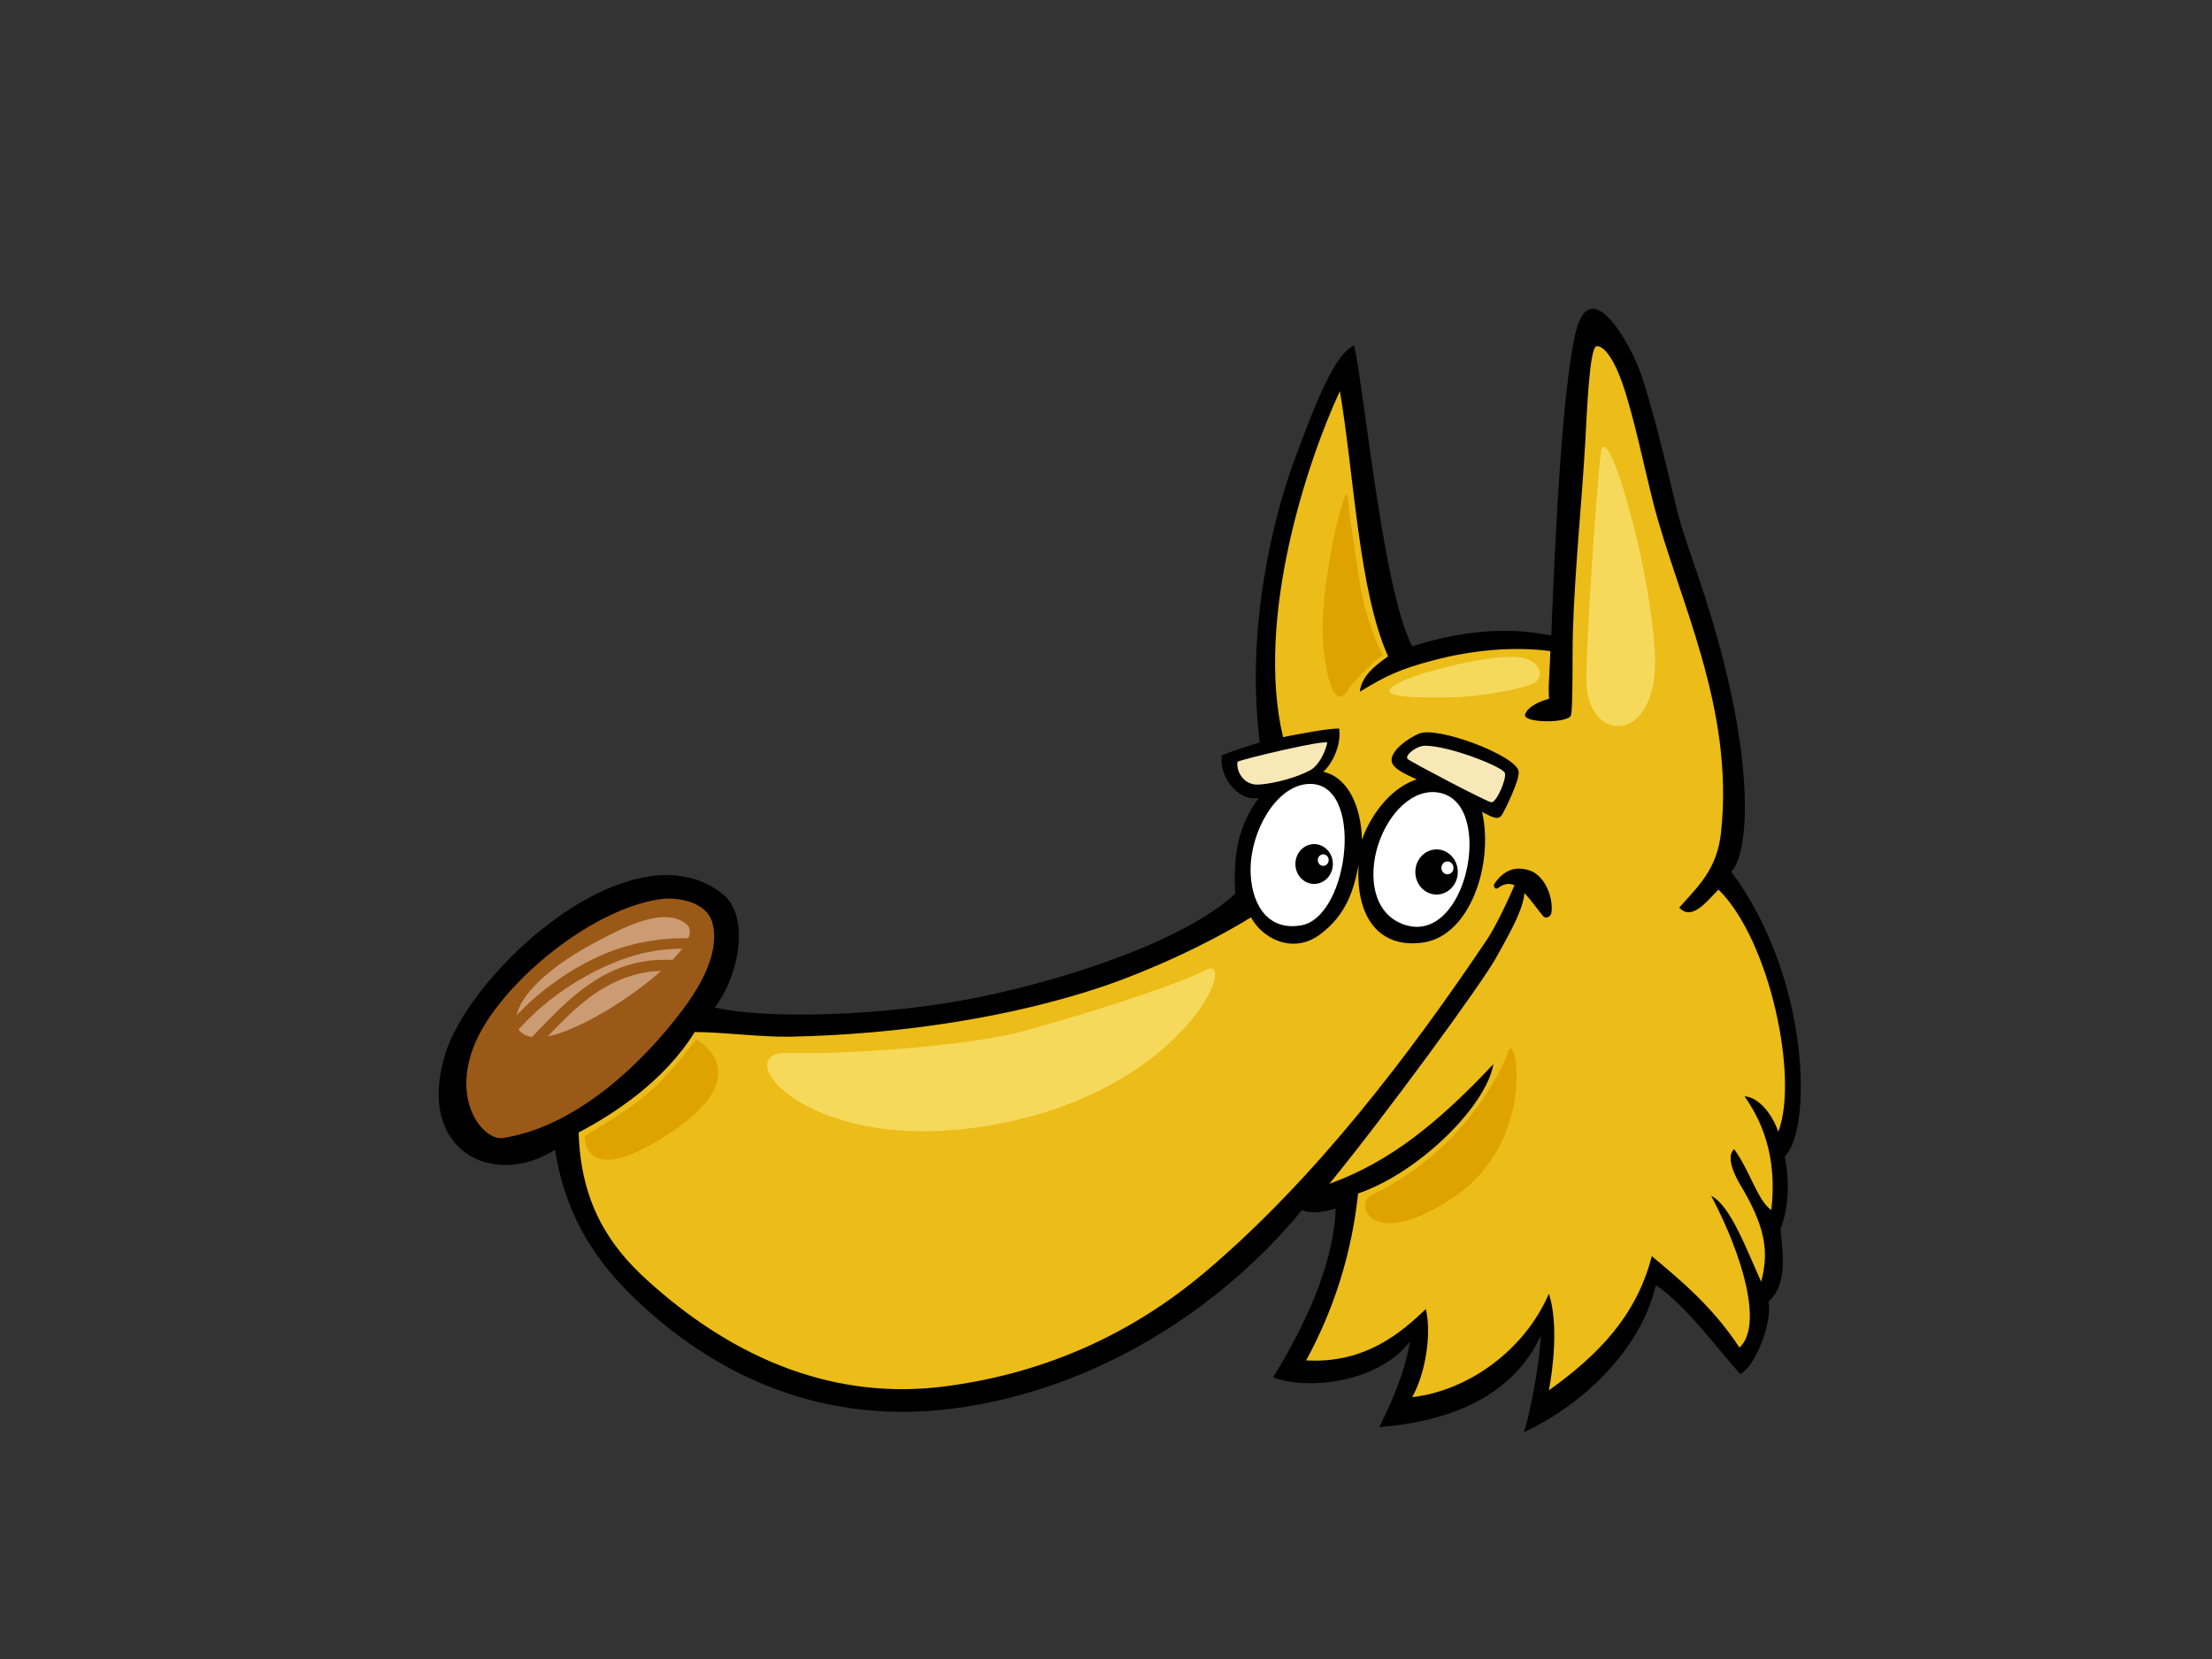 <?xml version="1.0" encoding="utf-8"?>
<!-- Generator: Adobe Illustrator 17.0.0, SVG Export Plug-In . SVG Version: 6.00 Build 0)  -->
<!DOCTYPE svg PUBLIC "-//W3C//DTD SVG 1.1//EN" "http://www.w3.org/Graphics/SVG/1.1/DTD/svg11.dtd">
<svg version="1.1" id="Layer_1" xmlns="http://www.w3.org/2000/svg" xmlns:xlink="http://www.w3.org/1999/xlink" x="0px" y="0px"
	 width="800px" height="600px" viewBox="0 0 800 600" enable-background="new 0 0 800 600" xml:space="preserve">
<rect x="0" y="0" width="800" height="600" fill="#333333" stroke="none"/>
<g>
	<path d="M160.979,381.384c9.376-30.728,67.868-83.663,100.236-58.161c10.761,8.476,5.364,31.239-2.794,41.14
		c18.149,4.295,61.443,3.36,96.231-3.846c33.879-7.021,74.121-20.796,92.125-37.294c-0.866-13.622,0.943-24.667,8.502-34.643
		c-7.984,1.413-14.457-8.175-13.399-15.397c2.716-1.125,8.759-3.212,13.742-4.656c-5.146-40.617,4.589-80.54,12.356-101.702
		c8.711-23.728,15.146-38.961,21.772-41.904c3.807,17.155,10.4,88.461,20.995,108.85c15.723-4.999,32.682-7.521,50.304-3.926
		c1.271-33.722,3.913-89.644,8.904-109.947c4.996-20.313,18.225,2.027,22.483,12.653c4.264,10.617,10.14,35.46,14.105,52.017
		c2.623,10.939,8.278,23.824,14.363,45.469c14.686,52.224,10.633,80.146,5.211,85.21c28.689,38.457,29.299,93.458,19.36,103.018
		c1.908,9.846,1.284,18.589-1.471,26.086c-0.081,4.741,3.675,19.371-4.403,26.404c1.464,7.546-4.775,23.545-10.211,26.201
		c-7.418-8.17-20.068-25.357-30.537-32.158c-5.231,22.563-25.302,42.672-47.695,53.183c2.366-7.136,6.085-27.469,6.025-34.903
		c-11.261,24.699-38.144,31.516-58.375,33.048c4.769-9.279,9.753-21.385,11.052-30.92c-9.843,13.334-34.026,18.241-49.443,12.985
		c10.276-16.855,21.788-39.204,22.658-61.091c-3.749,1.109-8.336,2.028-12.214,0.584c-28.982,35.276-74.195,65.015-126.15,71.74
		c-51.952,6.723-91.26-15.852-117.494-42.123c-13.183-13.201-23.235-29.683-26.459-51.519
		C178.682,429.96,150.269,416.478,160.979,381.384z"/>
	<path fill-rule="evenodd" clip-rule="evenodd" fill="#ECBC18" d="M251.259,373.248c10.145,0.014,24.096,1.885,34.514,1.682
		c39.669-0.782,80.093-7.06,112.849-18.071c15.675-5.273,37.336-14.899,53.823-25.102c3.908,7.434,15.053,13.732,25.171,6.046
		c9.114-6.92,11.946-15.507,13.74-24.986c-1.171,19.36,7.834,30.494,23.677,28.006c16.397-2.569,25.3-27.858,20.991-47.218
		c4.189,2.315,5.915,3.013,7.196,1.063c0.767-1.172,6.382-12.313,6.025-15.622c-0.612-5.684-29.385-16.554-36.017-13.732
		c-4.31,1.834-10.08,6.119-9.942,9.703c0.127,3.121,5.873,5.282,9.077,6.868c-8.624,2.739-16.16,11.719-19.778,21.755
		c-0.37-12.335-5.203-22.535-13.993-24.515c3.012-2.667,6.623-9.39,5.719-15.636c-4.516,0-13.749,1.86-20.284,3.091
		c-10.182-43.098,8.964-100.289,20.568-125.123c5.24,31.076,6.799,72.239,17.429,95.92c-5.082,3.579-9.59,7.284-10.23,12.796
		c9.25-5.62,14.32-8.147,26.744-11.402c14.021-3.68,28.911-5.059,42.164-3.28c-0.145,6.41-0.879,13.592-0.444,17.182
		c-2.497,0.782-7.346,2.347-8.669,5.627c-1.319,3.28,15.868,3.434,16.602,0.309c0.736-3.125,0.417-22.282,0.674-30.466
		c0.675-21.91,3.261-47.089,4.458-68.076c0.624-10.909,1.48-34.544,4.122-34.859c2.419-0.286,6.09,4.212,9.263,13.277
		c4.193,11.983,7.958,30.57,11.167,43.165c8.891,34.86,29.502,73.855,24.552,119.484c-1.431,13.196-8.069,19.207-15.104,27.111
		c4.651,5.04,10.085-2.46,14.199-6.522c18.803,18.589,29.058,68.607,21.599,87.631c-2.057-6.394-7.201-12.649-12.191-12.84
		c6.313,8.943,11.901,21.746,9.7,41.121c-4.927-3.277-7.793-14.366-13.477-22.038c-3.862,3.606,2.276,12.902,3.479,15.012
		c8.228,14.365,8.964,22.803,6.32,32.954c-5.399-11.924-11.144-27.61-18.066-31.08c11.96,22.729,18.588,47.236,10.214,54.888
		c-10.471-16.08-24.142-26.593-31.702-33.085c-5.524,21.642-19.484,35.867-37.225,48.544c1.537-7.869,3.489-24.427,0-34.942
		c-8.846,20.522-29.212,35.092-49.441,37.418c5.123-9.169,6.98-23.502,4.943-31.851c-8.785,8.334-21.811,19.79-43.294,18.552
		c9.93-18.215,16.471-38.348,18.786-60.348c22.034-7.572,46.33-31.569,48.937-46.792c-19.96,21.222-37.556,35.458-59.326,43.28
		c20.529-25.108,54.943-72.156,60.195-81.573c7.493-13.434,13.82-24.482,8.398-30.247c-3.827,9.348-8.748,19.26-11.296,23.056
		c-28.045,41.78-62.343,86.943-102.104,120.568c-25.15,21.27-56.311,36.602-94.486,41.49c-38.452,4.918-74.929-8.828-107.658-38.657
		c-13.498-12.303-23.804-27.674-24.551-53.213C221.49,403.185,240.099,391.273,251.259,373.248z"/>
	<path fill-rule="evenodd" clip-rule="evenodd" fill="#F8E8B7" d="M515.449,269.703c8.826,0.037,28.065,7.65,28.798,9.839
		c0.738,2.189-3.082,10.775-4.844,10.619c-1.768-0.156-29.306-14.706-30.268-15.615
		C507.816,273.296,512.181,269.689,515.449,269.703z"/>
	<path fill-rule="evenodd" clip-rule="evenodd" fill="#F8E8B7" d="M480.044,268.608c-0.886,3.751-3.01,7.878-5.732,9.687
		c-4.649,2.753-13.514,5.159-19.1,5.464c-5.581,0.313-8.205-5.006-7.645-8.278C451.176,274.066,478.866,267.515,480.044,268.608z"/>
	<path fill-rule="evenodd" clip-rule="evenodd" fill="#FFFFFF" d="M470.492,334.688c-13.077,2.18-18.209-9.228-18.209-20.151
		c0-13.781,9.044-29.994,20.466-30.977C493.798,281.749,488.268,331.721,470.492,334.688z"/>
	<path fill-rule="evenodd" clip-rule="evenodd" fill="#FFFFFF" d="M499.287,303.133c4.6-11.48,13.986-19.153,23.071-15.93
		c9.332,3.305,10.987,18.158,7.265,30.473c-3.485,11.533-11.684,20.844-22.697,16.386
		C495.598,329.477,494.734,314.5,499.287,303.133z"/>
	<path fill-rule="evenodd" clip-rule="evenodd" fill="#9B5918" d="M238.551,325.229c6.633-0.992,17.1,0.955,19.129,8.637
		c2.863,10.846-5.067,23.325-9.042,28.92c-11.473,16.138-36.944,44.164-66.748,48.794c-6.66,1.033-18.724-12.534-10.416-33.451
		C179.773,357.21,212.485,329.14,238.551,325.229z"/>
	<path fill-rule="evenodd" clip-rule="evenodd" fill="#CB9B73" d="M225.769,342.434c7.769-2.288,15.505-3.233,23.152-3.109
		c0.863-2.133,0.773-3.892-0.606-5.045c-8.062-6.736-22.991,1.328-31.104,5.51c-19.94,10.292-28.966,20.574-30.374,27.391
		C197.855,355.525,212.517,346.335,225.769,342.434z"/>
	<path fill-rule="evenodd" clip-rule="evenodd" fill="#CB9B73" d="M192.419,375.041c11.852-12.336,22.858-24.31,40.314-27.301
		c3.475-0.592,6.98-0.723,10.492-0.555c1.355-1.416,2.531-2.79,3.482-4.085c-6.679,0.064-13.362,1.045-19.919,3.273
		c-13.555,4.603-28.505,13.861-39.228,25.937C188.511,373.745,190.169,374.694,192.419,375.041z"/>
	<path fill-rule="evenodd" clip-rule="evenodd" fill="#CB9B73" d="M231.221,352.114c-14.037,3.271-23.535,12.649-33.126,22.692
		c0.951-0.177,1.942-0.403,2.992-0.72c11.403-3.468,27.571-13.59,38.024-22.954C236.459,351.217,233.819,351.509,231.221,352.114z"
		/>
	<path fill-rule="evenodd" clip-rule="evenodd" fill="#F6D95B" d="M284.6,380.822c20.734,0.612,65.664-2.455,85.824-7.963
		c20.154-5.51,53.561-15.919,65.659-22.047c12.096-6.122-6.913,42.869-75.454,55.729C292.093,419.403,262.713,380.175,284.6,380.822
		z"/>
	<path fill-rule="evenodd" clip-rule="evenodd" fill="#F6D95B" d="M509.233,245.485c7.484-3.081,27.072-7.965,37.437-7.965
		c10.37,0,12.1,6.736,8.639,9.187c-3.454,2.451-21.306,5.514-31.676,5.514C513.266,252.22,491.376,252.832,509.233,245.485z"/>
	<path fill-rule="evenodd" clip-rule="evenodd" fill="#F6D95B" d="M573.742,246.707c-0.278-11.035,3.457-67.974,5.181-82.673
		c1.731-14.699,17.855,39.195,19.587,72.262C600.238,269.367,574.319,269.367,573.742,246.707z"/>
	<path fill-rule="evenodd" clip-rule="evenodd" fill="#DFA300" d="M500.016,236.908c0,0-5.756-11.024-8.062-25.106
		c-1.979-12.128-4.03-26.335-4.605-32.457c-0.582-6.124-10.948,33.684-8.646,55.114c2.308,21.437,6.915,18.374,8.646,15.314
		C489.075,246.707,497.139,238.749,500.016,236.908z"/>
	<path fill-rule="evenodd" clip-rule="evenodd" fill="#DFA300" d="M495.986,432.263c0,0,13.824-6.124,26.496-18.374
		c12.665-12.248,20.154-25.721,23.037-33.683c2.883-7.956,10.37,32.459-19.585,52.666
		C495.986,453.084,489.649,435.326,495.986,432.263z"/>
	<path fill-rule="evenodd" clip-rule="evenodd" fill="#DFA300" d="M211.454,410.824c0,0,16.126-9.183,24.186-16.533
		c8.064-7.348,16.128-18.372,16.128-18.372s23.042,12.248-9.213,33.681C210.301,431.037,211.454,410.824,211.454,410.824z"/>
	<path fill-rule="evenodd" clip-rule="evenodd" d="M482.052,312.484c0,3.979-3.036,7.204-6.778,7.204
		c-3.738,0-6.777-3.225-6.777-7.204c0-3.979,3.038-7.206,6.777-7.206C479.016,305.278,482.052,308.505,482.052,312.484z"/>
	<path fill-rule="evenodd" clip-rule="evenodd" d="M527.23,315.363c0,4.506-3.441,8.165-7.677,8.165
		c-4.239,0-7.678-3.659-7.678-8.165c0-4.506,3.439-8.165,7.678-8.165C523.788,307.198,527.23,310.857,527.23,315.363z"/>
	<path fill-rule="evenodd" clip-rule="evenodd" d="M552.965,314.733c-5.295-1.622-9.243,0.196-12.455,4.837
		c-0.607,0.881,0.237,2.34,1.229,1.613c3.825-2.808,6.515-1.324,9.388,1.593c2.46,2.499,4.598,5.731,6.879,8.435
		c1.146,1.356,2.932,0.309,3.112-1.257C561.788,324.343,558.652,316.473,552.965,314.733z"/>
	<ellipse fill-rule="evenodd" clip-rule="evenodd" fill="#FFFFFF" cx="523.491" cy="313.877" rx="2.189" ry="2.329"/>
	<path fill-rule="evenodd" clip-rule="evenodd" fill="#FFFFFF" d="M480.535,311.066c0,1.153-0.879,2.088-1.963,2.088
		c-1.084,0-1.963-0.935-1.963-2.088c0-1.15,0.879-2.087,1.963-2.087C479.656,308.979,480.535,309.916,480.535,311.066z"/>
</g>
</svg>
